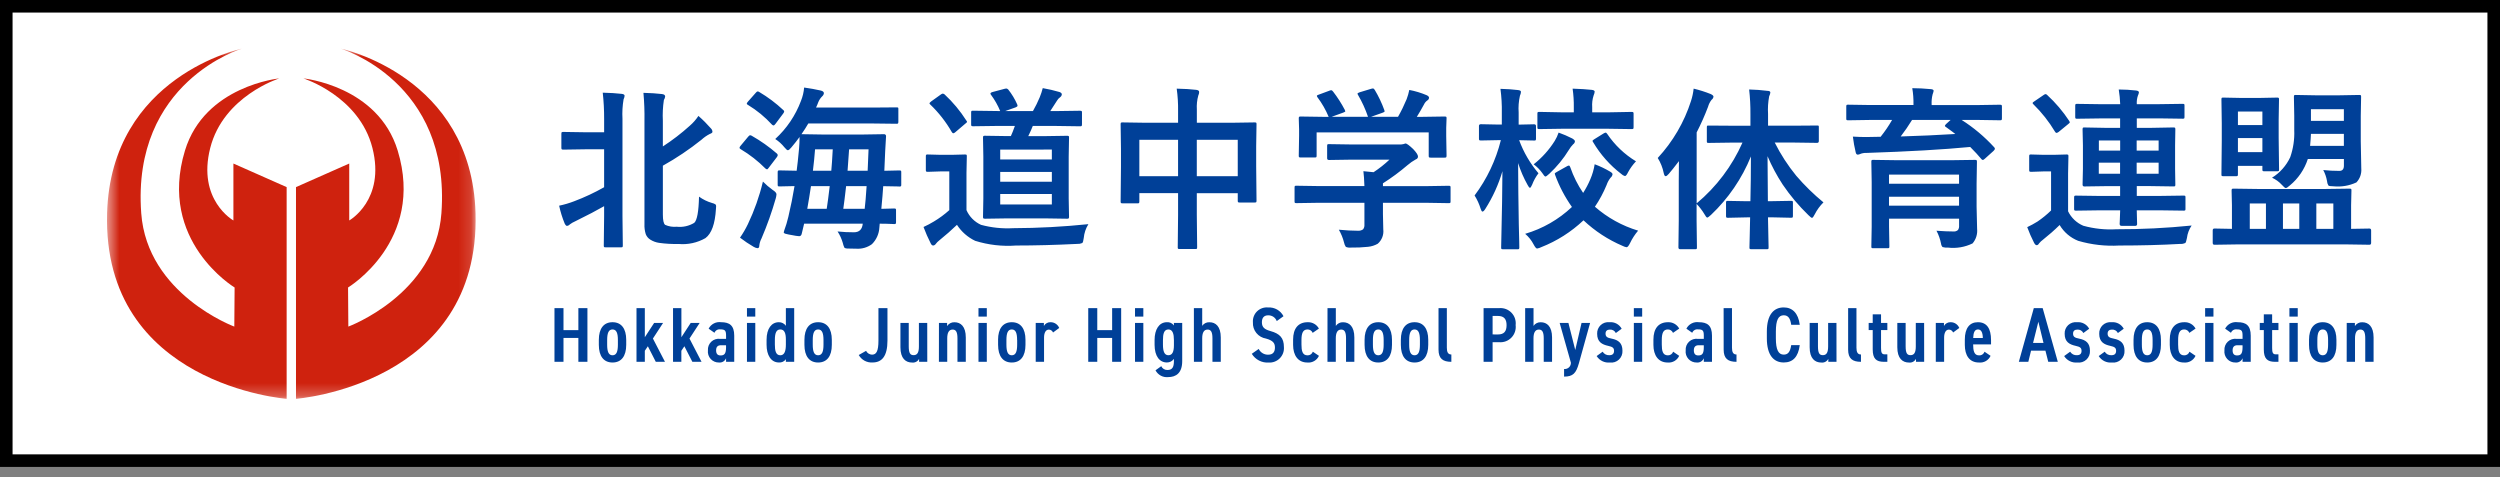 <svg width="199" height="38" viewBox="0 0 199 38" fill="none" xmlns="http://www.w3.org/2000/svg">
<rect x="0" y="0" width="199" height="38" fill="#808080" stroke="none"/>
<rect x="0.5" y="0.5" width="198" height="36.167" fill="white" stroke="black"/>
<mask id="mask0_361_648" style="mask-type:luminance" maskUnits="userSpaceOnUse" x="8" y="3" width="30" height="29">
<path d="M8.518 3.871H37.86V31.747H8.518V3.871Z" fill="white"/>
</mask>
<g mask="url(#mask0_361_648)">
<path d="M27.121 3.871C27.121 3.871 37.542 6.026 37.853 16.97C38.239 30.646 23.561 31.747 23.561 31.747V14.894L27.799 13.017V17.549C27.799 17.549 30.698 15.924 29.646 11.78C28.594 7.637 24.151 6.241 24.151 6.241C24.151 6.241 30.087 6.827 31.656 11.986C33.849 19.189 27.705 22.884 27.705 22.884L27.728 25.997C27.728 25.997 34.667 23.429 35.137 16.97C35.909 6.481 27.121 3.871 27.121 3.871Z" fill="#CF220E"/>
<path d="M19.257 3.871C19.257 3.871 8.835 6.026 8.525 16.97C8.138 30.646 22.817 31.747 22.817 31.747V14.894L18.579 13.017V17.549C18.579 17.549 15.68 15.924 16.734 11.78C17.787 7.636 22.228 6.241 22.228 6.241C22.228 6.241 16.293 6.827 14.723 11.986C12.53 19.189 18.675 22.884 18.675 22.884L18.651 25.997C18.651 25.997 11.712 23.429 11.242 16.97C10.468 6.481 19.257 3.871 19.257 3.871Z" fill="#CF220E"/>
</g>
<path d="M55.642 15.652C55.953 15.877 56.301 16.048 56.67 16.155C56.767 16.177 56.861 16.214 56.948 16.264C56.969 16.286 56.985 16.311 56.994 16.34C57.004 16.368 57.007 16.398 57.003 16.428C57.003 16.468 56.998 16.537 56.989 16.632C56.92 17.816 56.642 18.591 56.152 18.955C55.502 19.326 54.753 19.489 54.008 19.42C53.49 19.433 52.972 19.403 52.459 19.331C52.211 19.295 51.974 19.207 51.762 19.073C51.597 18.971 51.471 18.818 51.401 18.637C51.321 18.378 51.287 18.106 51.299 17.835V9.635C51.312 8.886 51.285 8.136 51.218 7.39C51.776 7.403 52.264 7.435 52.681 7.485C52.858 7.503 52.947 7.569 52.947 7.682C52.933 7.782 52.898 7.877 52.844 7.961C52.762 8.506 52.735 9.058 52.763 9.608V11.657C53.52 11.165 54.237 10.615 54.907 10.01C55.171 9.782 55.403 9.518 55.595 9.227C55.953 9.54 56.289 9.876 56.602 10.234C56.67 10.305 56.709 10.4 56.711 10.499C56.711 10.558 56.64 10.613 56.5 10.663C56.257 10.786 56.033 10.942 55.833 11.127C54.869 11.898 53.842 12.588 52.764 13.189V17.076C52.764 17.534 52.825 17.808 52.947 17.899C53.236 18.028 53.552 18.079 53.867 18.048C54.353 18.101 54.842 17.992 55.26 17.739C55.487 17.54 55.615 16.845 55.642 15.652ZM47.976 7.377C48.562 7.39 49.068 7.422 49.494 7.472C49.644 7.49 49.718 7.542 49.718 7.627C49.708 7.724 49.681 7.818 49.637 7.905C49.55 8.417 49.52 8.936 49.549 9.454V17.203L49.576 19.53C49.576 19.607 49.567 19.653 49.549 19.667C49.511 19.684 49.468 19.691 49.427 19.687H48.21C48.137 19.687 48.094 19.678 48.081 19.66C48.063 19.619 48.056 19.574 48.061 19.53L48.088 17.203V16.411C47.539 16.729 46.768 17.133 45.774 17.622C45.627 17.685 45.487 17.765 45.359 17.861C45.302 17.928 45.222 17.971 45.135 17.983C45.076 17.983 45.015 17.922 44.951 17.8C44.76 17.338 44.612 16.861 44.508 16.373C44.916 16.287 45.317 16.169 45.706 16.019C46.528 15.709 47.324 15.336 48.088 14.903V11.883H46.625L44.856 11.91C44.774 11.91 44.727 11.901 44.713 11.883C44.689 11.844 44.68 11.799 44.685 11.754V10.651C44.685 10.578 44.697 10.535 44.719 10.522C44.763 10.504 44.809 10.497 44.856 10.502L46.625 10.529H48.089V9.494C48.093 8.787 48.056 8.079 47.979 7.376L47.976 7.377ZM61.709 11.065C62.623 10.229 63.325 9.189 63.758 8.029C63.894 7.69 63.979 7.332 64.009 6.968C64.468 7.031 64.908 7.111 65.33 7.206C65.497 7.247 65.581 7.317 65.581 7.417C65.572 7.509 65.528 7.594 65.459 7.655C65.321 7.788 65.212 7.948 65.139 8.125C65.086 8.273 65.025 8.419 64.956 8.561H69.529L71.352 8.547C71.399 8.54 71.446 8.547 71.489 8.567C71.507 8.602 71.514 8.643 71.509 8.682V9.689C71.509 9.766 71.497 9.813 71.475 9.832C71.437 9.851 71.394 9.858 71.352 9.852L69.528 9.83H64.34C64.19 10.093 64.01 10.377 63.798 10.681L65.554 10.709H68.61L70.359 10.681C70.382 10.678 70.406 10.68 70.428 10.688C70.45 10.695 70.47 10.707 70.487 10.724C70.503 10.74 70.516 10.761 70.523 10.783C70.531 10.805 70.532 10.829 70.529 10.852C70.497 11.319 70.474 11.714 70.461 12.036L70.393 13.594L71.577 13.567C71.626 13.561 71.676 13.57 71.72 13.594C71.738 13.633 71.745 13.675 71.74 13.717V14.697C71.746 14.741 71.737 14.785 71.716 14.823C71.673 14.845 71.625 14.854 71.577 14.847L71.413 14.84C71.087 14.831 70.717 14.824 70.304 14.82C70.276 15.265 70.227 15.866 70.154 16.623L71.155 16.596C71.206 16.59 71.258 16.599 71.304 16.623C71.322 16.662 71.329 16.704 71.324 16.746V17.685C71.324 17.753 71.315 17.795 71.297 17.811C71.253 17.833 71.203 17.841 71.154 17.835L70.999 17.828C70.695 17.813 70.37 17.805 70.025 17.805L69.998 18.115C69.971 18.613 69.76 19.084 69.406 19.435C69.046 19.699 68.605 19.826 68.16 19.796C67.779 19.796 67.532 19.791 67.419 19.782C67.305 19.773 67.235 19.746 67.208 19.701C67.153 19.583 67.112 19.46 67.085 19.333C66.993 19.011 66.853 18.705 66.67 18.425C67.104 18.47 67.539 18.492 67.975 18.49C68.397 18.49 68.631 18.26 68.676 17.802H64.009C63.941 18.106 63.879 18.364 63.825 18.576C63.798 18.726 63.727 18.801 63.614 18.801C63.432 18.787 63.251 18.76 63.072 18.72C62.882 18.692 62.694 18.653 62.508 18.604C62.426 18.577 62.386 18.541 62.386 18.495C62.39 18.448 62.402 18.402 62.42 18.359C62.555 17.999 62.666 17.631 62.753 17.256C62.949 16.43 63.112 15.616 63.244 14.813C62.912 14.818 62.61 14.825 62.338 14.833L62.06 14.84C62.013 14.847 61.965 14.837 61.923 14.813C61.906 14.775 61.899 14.733 61.903 14.691V13.712C61.903 13.639 61.915 13.596 61.937 13.583C61.975 13.564 62.018 13.557 62.06 13.563L63.414 13.59C63.468 13.2 63.532 12.614 63.604 11.834C63.632 11.539 63.645 11.229 63.645 10.904C63.464 11.158 63.246 11.435 62.992 11.735C62.87 11.884 62.777 11.959 62.713 11.959C62.659 11.959 62.566 11.88 62.434 11.72C62.229 11.465 61.984 11.243 61.709 11.065ZM68.987 14.815H67.351C67.26 15.618 67.185 16.219 67.126 16.618H68.829C68.88 16.214 68.93 15.613 68.982 14.815H68.987ZM64.259 16.618H65.807C65.871 16.219 65.95 15.618 66.046 14.815H64.553C64.467 15.4 64.369 16.001 64.259 16.618ZM69.137 11.888H67.588L67.466 13.591H69.065C69.102 12.81 69.126 12.242 69.137 11.888ZM64.878 11.888C64.837 12.437 64.781 13.004 64.708 13.591H66.171C66.207 13.219 66.246 12.651 66.287 11.888H64.878ZM58.905 18.918C59.142 18.576 59.351 18.217 59.532 17.842C60.049 16.758 60.451 15.622 60.729 14.453C60.966 14.695 61.223 14.917 61.498 15.114C61.705 15.245 61.808 15.363 61.808 15.467C61.8 15.572 61.782 15.676 61.754 15.777C61.444 16.865 61.065 17.933 60.619 18.973C60.526 19.146 60.466 19.336 60.442 19.531C60.442 19.681 60.394 19.756 60.299 19.756C60.189 19.743 60.083 19.705 59.989 19.646C59.612 19.427 59.25 19.184 58.905 18.918ZM59.834 10.805C60.551 11.212 61.225 11.688 61.847 12.228C61.882 12.26 61.904 12.303 61.909 12.35C61.898 12.406 61.875 12.459 61.84 12.505L61.205 13.337C61.137 13.433 61.087 13.481 61.055 13.481C61.007 13.469 60.963 13.445 60.926 13.412C60.338 12.819 59.677 12.302 58.959 11.875C58.896 11.838 58.864 11.802 58.864 11.765C58.877 11.708 58.905 11.654 58.945 11.611L59.558 10.876C59.617 10.803 59.668 10.767 59.713 10.767C59.757 10.77 59.8 10.783 59.837 10.806L59.834 10.805ZM60.433 7.321C61.121 7.728 61.763 8.209 62.345 8.756C62.366 8.769 62.384 8.786 62.397 8.806C62.41 8.825 62.419 8.848 62.423 8.872C62.41 8.938 62.379 8.999 62.334 9.049L61.722 9.866C61.659 9.948 61.611 9.988 61.579 9.988C61.533 9.98 61.491 9.959 61.456 9.927C60.894 9.313 60.248 8.781 59.535 8.349C59.472 8.317 59.44 8.285 59.44 8.254C59.457 8.196 59.487 8.143 59.528 8.099L60.155 7.391C60.218 7.314 60.27 7.276 60.31 7.276C60.355 7.281 60.398 7.296 60.436 7.322L60.433 7.321ZM79.46 10.023L77.452 10.05C77.38 10.05 77.336 10.039 77.323 10.016C77.305 9.976 77.298 9.931 77.303 9.887V8.982C77.296 8.93 77.305 8.878 77.33 8.832C77.368 8.815 77.41 8.808 77.452 8.812L79.46 8.839H79.615C79.427 8.385 79.185 7.956 78.893 7.56C78.864 7.53 78.845 7.492 78.839 7.451C78.839 7.399 78.898 7.356 79.016 7.322L79.963 7.07C80.007 7.055 80.052 7.046 80.099 7.043C80.158 7.052 80.213 7.081 80.254 7.124C80.542 7.486 80.782 7.884 80.969 8.308C80.984 8.34 80.994 8.375 80.996 8.41C80.996 8.462 80.944 8.507 80.841 8.547L80.018 8.839H82.223C82.427 8.484 82.608 8.115 82.765 7.737C82.86 7.502 82.94 7.261 83.003 7.015C83.454 7.093 83.899 7.196 84.338 7.325C84.46 7.37 84.521 7.434 84.521 7.515C84.516 7.56 84.501 7.604 84.478 7.642C84.454 7.681 84.422 7.714 84.385 7.74C84.281 7.813 84.195 7.908 84.133 8.019C83.902 8.391 83.725 8.665 83.602 8.842H84.044L85.957 8.815C86.038 8.815 86.088 8.826 86.106 8.849C86.124 8.892 86.131 8.938 86.126 8.985V9.89C86.126 9.967 86.115 10.015 86.092 10.033C86.049 10.052 86.002 10.058 85.956 10.053L84.043 10.026H82.21C82.124 10.253 82.003 10.523 81.849 10.836H83.169L84.925 10.809C84.977 10.802 85.029 10.812 85.075 10.836C85.093 10.877 85.1 10.921 85.095 10.966L85.068 12.476V15.79L85.095 17.24C85.101 17.289 85.092 17.34 85.068 17.383C85.024 17.407 84.974 17.417 84.924 17.41L83.168 17.383H80.187L78.418 17.41C78.336 17.41 78.287 17.399 78.269 17.376C78.25 17.333 78.243 17.286 78.248 17.24L78.274 15.787V12.473L78.247 10.963C78.247 10.886 78.258 10.84 78.281 10.826C78.324 10.808 78.371 10.801 78.417 10.806L80.186 10.833H80.465C80.561 10.627 80.667 10.357 80.785 10.023H79.46ZM83.727 16.277V15.44H79.617V16.277H83.727ZM79.617 11.909V12.695H83.727V11.905L79.617 11.909ZM79.617 14.464H83.727V13.685H79.617V14.464ZM86.636 17.843C86.429 18.176 86.302 18.554 86.266 18.945C86.238 19.176 86.198 19.31 86.143 19.347C86.019 19.4 85.883 19.423 85.748 19.415C83.988 19.501 82.364 19.544 80.876 19.544C79.778 19.625 78.674 19.498 77.624 19.17C77.032 18.887 76.531 18.447 76.174 17.897C75.756 18.301 75.287 18.714 74.765 19.136C74.661 19.216 74.567 19.31 74.487 19.415C74.465 19.451 74.435 19.481 74.399 19.503C74.364 19.526 74.324 19.54 74.282 19.544C74.205 19.544 74.139 19.488 74.085 19.374C73.869 18.95 73.678 18.514 73.512 18.068C73.795 17.939 74.07 17.794 74.335 17.633C74.773 17.371 75.185 17.068 75.564 16.727V13.644H74.883L73.86 13.678C73.779 13.678 73.731 13.667 73.717 13.644C73.699 13.601 73.692 13.554 73.697 13.508V12.446C73.697 12.373 73.706 12.33 73.724 12.317C73.767 12.299 73.814 12.292 73.86 12.297L74.881 12.324H75.759L76.803 12.297C76.88 12.297 76.925 12.306 76.939 12.324C76.957 12.362 76.964 12.404 76.959 12.446L76.932 13.773V16.727C77.16 17.246 77.572 17.663 78.089 17.897C78.924 18.123 79.79 18.212 80.654 18.163C82.652 18.156 84.649 18.049 86.636 17.843ZM75.186 7.512C75.851 8.13 76.435 8.831 76.922 9.597C76.951 9.624 76.97 9.66 76.976 9.7C76.976 9.732 76.931 9.779 76.84 9.843L76.05 10.517C76.004 10.564 75.945 10.597 75.88 10.612C75.844 10.612 75.803 10.575 75.757 10.502C75.296 9.699 74.723 8.966 74.054 8.325C74.008 8.284 73.986 8.25 73.986 8.223C73.986 8.196 74.031 8.146 74.122 8.073L74.878 7.531C74.926 7.493 74.981 7.465 75.041 7.45C75.094 7.457 75.144 7.479 75.186 7.512ZM93.666 7.056C94.285 7.069 94.802 7.101 95.214 7.151C95.373 7.169 95.453 7.226 95.453 7.322C95.451 7.418 95.428 7.514 95.385 7.6C95.284 7.966 95.245 8.345 95.269 8.723V9.772H97.971L99.863 9.744C99.94 9.744 99.985 9.754 99.999 9.772C100.017 9.812 100.024 9.857 100.019 9.901L99.992 11.629V13.242L100.019 15.965C100.024 16.009 100.016 16.054 99.995 16.094C99.979 16.112 99.937 16.121 99.869 16.121H98.682C98.605 16.121 98.559 16.11 98.546 16.087C98.527 16.049 98.52 16.006 98.525 15.965V15.379H95.266V17.094L95.293 19.674C95.293 19.746 95.284 19.79 95.266 19.803C95.227 19.821 95.185 19.828 95.143 19.823H93.897C93.825 19.823 93.781 19.814 93.768 19.796C93.75 19.758 93.743 19.715 93.748 19.674L93.775 17.118V15.376H90.692V16.016C90.698 16.067 90.689 16.119 90.665 16.165C90.624 16.183 90.579 16.19 90.535 16.185H89.351C89.278 16.185 89.235 16.174 89.222 16.151C89.204 16.108 89.197 16.061 89.202 16.015L89.229 13.286V11.854L89.202 9.901C89.202 9.824 89.211 9.779 89.229 9.765C89.27 9.747 89.314 9.74 89.358 9.744L91.25 9.772H93.775V8.842C93.785 8.245 93.748 7.648 93.666 7.056ZM98.525 11.126H95.265V14.025H98.525V11.126ZM90.692 11.126V14.025H93.774V11.126H90.692ZM104.939 16.142L103.197 16.169C103.124 16.169 103.081 16.16 103.068 16.142C103.05 16.104 103.043 16.061 103.047 16.02V14.94C103.047 14.863 103.056 14.818 103.075 14.804C103.113 14.786 103.155 14.779 103.197 14.784L104.939 14.811H108.607C108.589 14.289 108.562 13.894 108.526 13.627L109.336 13.708C109.787 13.413 110.21 13.078 110.602 12.708H107.593L105.789 12.735C105.69 12.735 105.64 12.69 105.64 12.599V11.622C105.64 11.549 105.649 11.506 105.667 11.493C105.705 11.475 105.747 11.468 105.789 11.473L107.593 11.5H111.37C111.482 11.507 111.594 11.498 111.704 11.473C111.76 11.448 111.819 11.43 111.879 11.419C111.97 11.419 112.172 11.566 112.485 11.861C112.743 12.133 112.872 12.332 112.872 12.459C112.873 12.511 112.857 12.561 112.826 12.601C112.795 12.642 112.751 12.671 112.702 12.684C112.463 12.814 112.24 12.97 112.035 13.148C111.419 13.675 110.767 14.157 110.082 14.591V14.816H113.567L115.309 14.788C115.356 14.782 115.404 14.792 115.445 14.816C115.463 14.856 115.47 14.901 115.465 14.945V16.02C115.471 16.064 115.463 16.108 115.441 16.147C115.401 16.168 115.354 16.177 115.309 16.171L113.567 16.143H110.082V17.046L110.109 18.257C110.135 18.47 110.108 18.685 110.031 18.884C109.954 19.083 109.83 19.261 109.669 19.401C109.432 19.535 109.17 19.619 108.9 19.646C108.445 19.694 107.988 19.715 107.532 19.707C107.395 19.723 107.257 19.704 107.13 19.653C107.058 19.548 107.009 19.43 106.986 19.306C106.896 18.948 106.756 18.605 106.572 18.285C107.126 18.339 107.622 18.366 108.063 18.366C108.216 18.383 108.371 18.345 108.499 18.257C108.582 18.152 108.621 18.017 108.608 17.883V16.141L104.939 16.142ZM104.973 7.533L105.81 7.223C105.857 7.2 105.908 7.186 105.96 7.182C106.011 7.182 106.063 7.219 106.115 7.291C106.467 7.746 106.778 8.231 107.044 8.741C107.063 8.777 107.077 8.816 107.085 8.856C107.085 8.888 107.028 8.925 106.914 8.966L105.995 9.299H108.894C108.689 8.693 108.422 8.109 108.098 7.557C108.077 7.527 108.063 7.492 108.057 7.455C108.057 7.423 108.114 7.386 108.228 7.346L109.147 7.067C109.188 7.052 109.232 7.043 109.276 7.04C109.33 7.04 109.38 7.076 109.426 7.149C109.734 7.663 109.992 8.205 110.194 8.769C110.205 8.8 110.212 8.832 110.215 8.864C110.215 8.9 110.155 8.939 110.037 8.979L109.132 9.299H111.282C111.54 8.845 111.769 8.376 111.969 7.894C112.059 7.655 112.13 7.409 112.18 7.159C112.651 7.249 113.112 7.388 113.554 7.574C113.686 7.633 113.752 7.703 113.752 7.785C113.748 7.828 113.734 7.87 113.71 7.907C113.686 7.944 113.654 7.974 113.615 7.995C113.501 8.077 113.409 8.187 113.35 8.315C113.155 8.676 112.964 9.005 112.778 9.302H113.139L114.977 9.274C115.028 9.268 115.08 9.277 115.126 9.302C115.144 9.34 115.151 9.382 115.146 9.424L115.119 10.18V10.819L115.146 12.378C115.146 12.46 115.135 12.509 115.112 12.527C115.069 12.546 115.023 12.553 114.977 12.548H113.881C113.804 12.548 113.759 12.537 113.745 12.514C113.726 12.471 113.72 12.424 113.725 12.378V10.54H104.803V12.378C104.803 12.455 104.794 12.5 104.776 12.514C104.738 12.532 104.695 12.539 104.653 12.534H103.551C103.499 12.541 103.447 12.532 103.401 12.507C103.383 12.467 103.376 12.422 103.381 12.378L103.408 10.806V10.289L103.381 9.425C103.381 9.352 103.393 9.309 103.415 9.295C103.458 9.277 103.505 9.27 103.552 9.275L105.389 9.302H105.762C105.532 8.748 105.232 8.224 104.871 7.744C104.846 7.712 104.83 7.674 104.823 7.634C104.823 7.598 104.873 7.564 104.972 7.532L104.973 7.533ZM118.229 16.631C118.143 16.772 118.068 16.842 118.004 16.842C117.953 16.842 117.903 16.762 117.855 16.603C117.742 16.236 117.581 15.885 117.377 15.56C118.362 14.247 119.073 12.749 119.468 11.156H119.229L117.882 11.183C117.809 11.183 117.764 11.172 117.746 11.149C117.728 11.108 117.721 11.064 117.725 11.02V10.023C117.725 9.932 117.777 9.887 117.88 9.887L119.228 9.914H119.545V8.985C119.557 8.346 119.52 7.706 119.436 7.072C119.971 7.086 120.436 7.117 120.83 7.168C120.989 7.186 121.068 7.233 121.068 7.311C121.061 7.418 121.034 7.524 120.987 7.621C120.887 8.06 120.853 8.511 120.885 8.961V9.92L122.11 9.893C122.213 9.893 122.265 9.939 122.265 10.029V11.023C122.271 11.072 122.262 11.123 122.237 11.166C122.197 11.184 122.152 11.191 122.108 11.186L120.924 11.159C121.278 12.12 121.799 13.011 122.462 13.792C122.252 14.068 122.083 14.373 121.959 14.697C121.886 14.865 121.829 14.949 121.788 14.949C121.737 14.949 121.673 14.874 121.598 14.724C121.287 14.171 121.033 13.587 120.842 12.982C120.847 14.542 120.865 16.16 120.896 17.835L120.93 19.237C120.935 19.495 120.937 19.64 120.937 19.673C120.944 19.724 120.935 19.776 120.91 19.822C120.867 19.84 120.82 19.847 120.774 19.842H119.648C119.571 19.842 119.526 19.833 119.512 19.815C119.494 19.77 119.487 19.721 119.492 19.672L119.512 18.713C119.557 16.898 119.584 15.203 119.593 13.629C119.282 14.689 118.823 15.7 118.229 16.631ZM130.394 18.36C130.139 18.66 129.924 18.991 129.754 19.347C129.646 19.569 129.553 19.68 129.476 19.68C129.364 19.661 129.256 19.624 129.156 19.571C128.007 19.082 126.954 18.393 126.046 17.537C125.072 18.458 123.931 19.184 122.683 19.674C122.579 19.728 122.466 19.765 122.35 19.783C122.282 19.783 122.189 19.672 122.071 19.449C121.905 19.129 121.678 18.845 121.403 18.612C122.796 18.203 124.071 17.471 125.126 16.475C124.567 15.687 124.116 14.828 123.786 13.92C123.771 13.89 123.762 13.858 123.759 13.824C123.759 13.788 123.82 13.738 123.942 13.675L124.745 13.226C124.787 13.201 124.834 13.185 124.882 13.178C124.927 13.178 124.966 13.226 124.997 13.321C125.246 14.041 125.589 14.726 126.018 15.356C126.239 15.012 126.43 14.649 126.589 14.272C126.755 13.889 126.871 13.486 126.936 13.074C127.361 13.231 127.771 13.427 128.161 13.659C128.293 13.736 128.358 13.805 128.358 13.864C128.352 13.918 128.336 13.971 128.309 14.019C128.282 14.067 128.247 14.109 128.204 14.143C128.064 14.318 127.956 14.516 127.884 14.728C127.634 15.335 127.323 15.914 126.955 16.456C127.952 17.329 129.125 17.978 130.394 18.36ZM124.385 10.248L122.533 10.275C122.486 10.281 122.438 10.272 122.397 10.248C122.379 10.21 122.372 10.167 122.377 10.125V9.064C122.37 9.017 122.38 8.969 122.404 8.928C122.444 8.91 122.489 8.903 122.533 8.907L124.385 8.942H125.275V8.533C125.282 8.04 125.25 7.546 125.18 7.057C125.793 7.075 126.298 7.107 126.697 7.152C126.856 7.17 126.936 7.218 126.936 7.295C126.926 7.397 126.899 7.496 126.855 7.588C126.755 7.893 126.716 8.214 126.739 8.534V8.942H128.025L129.863 8.908C129.944 8.908 129.992 8.917 130.006 8.935C130.03 8.974 130.039 9.02 130.033 9.065V10.126C130.033 10.199 130.022 10.242 129.999 10.255C129.956 10.274 129.909 10.281 129.863 10.276L128.025 10.249L124.385 10.248ZM127.937 10.663C128.533 11.546 129.313 12.289 130.224 12.841C129.978 13.101 129.768 13.391 129.597 13.705C129.498 13.912 129.414 14.015 129.346 14.015C129.235 13.985 129.134 13.926 129.053 13.845C128.152 13.154 127.391 12.297 126.814 11.319C126.789 11.29 126.772 11.255 126.766 11.217C126.766 11.181 126.817 11.133 126.92 11.074L127.642 10.625C127.692 10.592 127.747 10.569 127.806 10.557C127.844 10.555 127.888 10.591 127.937 10.663ZM124.066 10.554C124.438 10.686 124.802 10.843 125.154 11.023C125.295 11.109 125.365 11.184 125.365 11.247C125.361 11.296 125.346 11.342 125.321 11.383C125.296 11.425 125.262 11.46 125.222 11.486C125.093 11.617 124.981 11.764 124.888 11.922C124.458 12.625 123.933 13.266 123.329 13.828C123.166 13.977 123.063 14.052 123.019 14.052C122.965 14.052 122.877 13.954 122.754 13.759C122.566 13.499 122.339 13.269 122.08 13.079C122.741 12.56 123.307 11.931 123.754 11.22C123.883 11.011 123.987 10.788 124.065 10.554L124.066 10.554ZM137.926 11.35L136.013 11.377C135.941 11.377 135.897 11.368 135.884 11.35C135.866 11.311 135.859 11.269 135.864 11.227V10.152C135.864 10.07 135.873 10.023 135.891 10.008C135.93 9.996 135.972 9.991 136.013 9.995L137.926 10.008H139.334V9.103C139.34 8.442 139.306 7.78 139.232 7.123C139.722 7.134 140.21 7.17 140.696 7.232C140.845 7.232 140.92 7.28 140.92 7.375C140.903 7.477 140.871 7.575 140.825 7.668C140.738 8.132 140.708 8.605 140.737 9.076V10.005H142.717L144.643 9.991C144.685 9.986 144.728 9.993 144.765 10.012C144.778 10.056 144.783 10.102 144.779 10.148V11.223C144.779 11.323 144.734 11.373 144.643 11.373L142.717 11.346H141.268C141.74 12.289 142.316 13.177 142.983 13.993C143.642 14.76 144.366 15.468 145.147 16.109C144.869 16.383 144.637 16.701 144.46 17.049C144.364 17.244 144.289 17.341 144.235 17.341C144.19 17.341 144.092 17.267 143.942 17.117C143.179 16.38 142.495 15.565 141.9 14.687C141.433 13.973 141.03 13.22 140.696 12.434C140.696 13.373 140.705 14.567 140.723 16.014H141.043L142.567 15.987C142.64 15.987 142.683 15.996 142.696 16.014C142.714 16.052 142.721 16.095 142.717 16.137V17.163C142.722 17.212 142.714 17.261 142.693 17.306C142.677 17.324 142.635 17.333 142.566 17.333L141.042 17.299H140.732C140.741 17.852 140.753 18.426 140.766 19.021L140.78 19.688C140.78 19.76 140.771 19.803 140.753 19.817C140.712 19.835 140.668 19.842 140.624 19.837H139.426C139.374 19.844 139.322 19.834 139.276 19.81C139.259 19.772 139.252 19.729 139.256 19.688C139.256 19.647 139.263 19.368 139.276 18.851C139.29 18.279 139.301 17.763 139.31 17.302H139.066L137.541 17.336C137.468 17.336 137.425 17.325 137.412 17.302C137.394 17.259 137.387 17.212 137.392 17.166V16.141C137.386 16.098 137.394 16.053 137.416 16.015C137.454 15.994 137.498 15.985 137.542 15.991L139.066 16.018H139.332C139.359 14.929 139.373 13.741 139.373 12.452C138.658 14.214 137.573 15.801 136.193 17.108C136.038 17.249 135.941 17.319 135.9 17.319C135.846 17.319 135.771 17.23 135.676 17.053C135.498 16.756 135.288 16.48 135.049 16.23V17.564L135.076 19.688C135.076 19.76 135.067 19.803 135.049 19.817C135.009 19.835 134.964 19.842 134.92 19.837H133.738C133.648 19.837 133.602 19.787 133.602 19.688L133.629 17.564V14.398C133.629 13.722 133.634 13.198 133.643 12.826C133.294 13.285 133.024 13.623 132.833 13.841C132.73 13.963 132.646 14.024 132.582 14.024C132.517 14.024 132.467 13.94 132.432 13.773C132.347 13.348 132.185 12.942 131.956 12.575C133.16 11.276 134.063 9.728 134.603 8.042C134.708 7.721 134.778 7.391 134.814 7.055C135.275 7.165 135.728 7.308 136.168 7.484C136.318 7.552 136.393 7.623 136.393 7.695C136.386 7.745 136.369 7.794 136.342 7.837C136.315 7.88 136.28 7.918 136.238 7.947C136.11 8.113 136.015 8.302 135.959 8.505C135.696 9.2 135.394 9.879 135.054 10.54V16.188C136.625 14.877 137.873 13.221 138.702 11.35H137.926ZM154.144 18.366C154.669 18.405 155.112 18.425 155.474 18.425C155.542 18.433 155.611 18.428 155.676 18.408C155.742 18.388 155.803 18.354 155.854 18.309C155.923 18.207 155.954 18.085 155.943 17.962V17.404H150.368V18.03L150.395 19.609C150.395 19.682 150.386 19.725 150.368 19.739C150.327 19.756 150.282 19.764 150.238 19.759H149.109C149.036 19.759 148.993 19.75 148.979 19.732C148.962 19.693 148.955 19.651 148.959 19.609L148.986 18.044V14.501L148.959 12.895C148.952 12.844 148.962 12.791 148.986 12.746C149.027 12.728 149.071 12.721 149.116 12.726L151.035 12.753H155.302L157.208 12.726C157.285 12.726 157.33 12.737 157.344 12.76C157.362 12.803 157.369 12.85 157.364 12.896L157.337 14.611V16.456L157.378 18.218C157.399 18.425 157.377 18.634 157.315 18.833C157.253 19.032 157.152 19.216 157.017 19.375C156.408 19.673 155.725 19.789 155.051 19.708C154.909 19.72 154.766 19.706 154.629 19.667C154.559 19.59 154.516 19.492 154.506 19.389C154.436 19.032 154.314 18.688 154.144 18.366ZM155.94 13.896H150.365V14.623H155.94V13.896ZM150.365 16.373H155.94V15.659H150.365V16.373ZM148.862 9.548L147.119 9.575C147.042 9.575 146.997 9.566 146.983 9.548C146.965 9.51 146.958 9.467 146.963 9.425V8.496C146.956 8.447 146.966 8.397 146.99 8.353C147.031 8.335 147.075 8.328 147.119 8.333L148.862 8.36H152.312V8.319C152.321 7.884 152.29 7.448 152.217 7.019C152.67 7.019 153.167 7.045 153.707 7.096C153.848 7.11 153.918 7.155 153.918 7.233C153.914 7.28 153.903 7.326 153.884 7.369C153.864 7.415 153.847 7.463 153.836 7.512C153.769 7.777 153.743 8.05 153.758 8.322V8.363H157.44L159.182 8.336C159.264 8.336 159.312 8.345 159.326 8.363C159.349 8.399 159.358 8.443 159.353 8.485V9.425C159.353 9.497 159.341 9.541 159.319 9.554C159.276 9.572 159.229 9.579 159.182 9.574L157.44 9.547H156.147C157.098 10.152 157.965 10.88 158.726 11.711C158.765 11.744 158.79 11.79 158.795 11.841C158.795 11.886 158.756 11.945 158.679 12.018L157.999 12.63C157.926 12.698 157.871 12.733 157.835 12.733C157.812 12.73 157.79 12.722 157.77 12.711C157.75 12.699 157.733 12.683 157.72 12.664C157.493 12.388 157.196 12.066 156.829 11.698C154.678 11.905 151.916 12.063 148.543 12.174C148.383 12.168 148.223 12.196 148.074 12.256C148.013 12.288 147.946 12.306 147.877 12.31C147.795 12.31 147.741 12.249 147.713 12.126C147.614 11.714 147.539 11.296 147.489 10.874C147.888 10.897 148.239 10.908 148.543 10.908C148.67 10.908 148.797 10.906 148.924 10.901C149.269 10.901 149.527 10.897 149.699 10.887C150.037 10.465 150.342 10.017 150.611 9.547L148.862 9.548ZM154.901 10.119C154.842 10.079 154.813 10.044 154.813 10.017C154.813 9.99 154.842 9.944 154.901 9.881L155.269 9.547H152.2C151.921 10.001 151.619 10.44 151.295 10.863C152.801 10.818 154.25 10.752 155.643 10.666C155.587 10.614 155.342 10.431 154.907 10.118L154.901 10.119ZM167.181 16.741L165.269 16.768C165.217 16.775 165.165 16.766 165.119 16.741C165.102 16.703 165.095 16.661 165.099 16.619V15.721C165.099 15.648 165.11 15.605 165.133 15.591C165.176 15.573 165.223 15.566 165.269 15.571L167.182 15.598H168.761V14.815H167.754L165.91 14.842C165.819 14.842 165.773 14.792 165.773 14.692L165.801 13.44V11.568L165.773 10.316C165.767 10.264 165.776 10.212 165.801 10.166C165.834 10.148 165.872 10.141 165.91 10.146L167.754 10.18H168.761V9.425H167.243L165.345 9.452C165.297 9.458 165.249 9.449 165.208 9.425C165.191 9.386 165.184 9.344 165.188 9.302V8.417C165.188 8.345 165.199 8.301 165.222 8.288C165.26 8.269 165.303 8.262 165.345 8.268L167.243 8.295H168.768C168.753 7.903 168.715 7.512 168.652 7.124C169.116 7.125 169.58 7.152 170.041 7.205C170.186 7.224 170.258 7.275 170.258 7.36C170.244 7.448 170.217 7.533 170.177 7.612C170.103 7.831 170.073 8.062 170.089 8.293H171.824L173.737 8.266C173.809 8.266 173.852 8.275 173.866 8.293C173.884 8.331 173.891 8.373 173.886 8.415V9.3C173.886 9.373 173.877 9.416 173.859 9.429C173.821 9.447 173.778 9.454 173.737 9.449L171.824 9.422H170.089V10.178H171.177L173.008 10.144C173.081 10.144 173.124 10.155 173.137 10.178C173.155 10.221 173.162 10.268 173.157 10.314L173.137 11.566V13.438L173.157 14.69C173.163 14.734 173.155 14.778 173.133 14.816C173.095 14.838 173.051 14.846 173.007 14.84L171.177 14.813H170.088V15.596H171.889L173.815 15.569C173.888 15.569 173.931 15.578 173.944 15.596C173.962 15.634 173.969 15.677 173.964 15.718V16.617C173.97 16.66 173.962 16.704 173.94 16.743C173.902 16.764 173.858 16.773 173.814 16.767L171.889 16.741H170.086L170.113 17.829C170.116 17.849 170.114 17.87 170.107 17.89C170.101 17.909 170.09 17.927 170.075 17.941C170.061 17.956 170.043 17.966 170.024 17.973C170.004 17.98 169.984 17.981 169.963 17.979H168.888C168.779 17.979 168.724 17.929 168.724 17.829L168.738 17.495C168.748 17.264 168.757 17.012 168.765 16.74L167.181 16.741ZM171.827 13.828V12.949H170.078V13.828L171.827 13.828ZM167.064 13.828H168.758V12.949H167.064V13.828ZM171.827 11.181H170.078V11.99H171.827V11.181ZM167.07 11.99H168.765V11.18H167.07V11.99ZM174.454 17.952C174.251 18.248 174.123 18.589 174.08 18.945C174.035 19.181 173.99 19.315 173.944 19.347C173.825 19.4 173.694 19.424 173.563 19.415C172.025 19.501 170.401 19.544 168.69 19.544C167.588 19.607 166.483 19.48 165.423 19.17C164.806 18.925 164.287 18.483 163.947 17.911C163.526 18.325 163.083 18.715 162.62 19.081C162.504 19.164 162.4 19.263 162.31 19.374C162.256 19.469 162.192 19.517 162.119 19.517C162.047 19.517 161.976 19.451 161.909 19.32C161.703 18.918 161.522 18.505 161.367 18.081C161.65 17.948 161.925 17.798 162.19 17.632C162.574 17.371 162.934 17.078 163.265 16.754V13.644H162.68L161.687 13.678C161.605 13.678 161.557 13.667 161.543 13.644C161.525 13.601 161.518 13.554 161.523 13.508V12.446C161.523 12.373 161.532 12.33 161.55 12.317C161.593 12.299 161.64 12.292 161.687 12.297L162.68 12.324H163.47L164.49 12.297C164.538 12.29 164.586 12.3 164.627 12.324C164.644 12.362 164.651 12.404 164.647 12.446L164.62 13.8V16.82C164.872 17.337 165.302 17.745 165.831 17.97C166.687 18.207 167.577 18.301 168.463 18.249C170.464 18.253 172.464 18.154 174.454 17.952ZM162.953 7.559C163.624 8.176 164.216 8.873 164.716 9.635C164.736 9.664 164.75 9.696 164.757 9.731C164.757 9.767 164.711 9.818 164.621 9.885L163.872 10.498C163.824 10.541 163.765 10.569 163.701 10.579C163.656 10.579 163.615 10.547 163.579 10.484C163.103 9.688 162.526 8.956 161.864 8.307C161.819 8.266 161.796 8.232 161.796 8.204C161.796 8.168 161.841 8.123 161.932 8.068L162.66 7.571C162.709 7.529 162.767 7.501 162.83 7.49C162.878 7.498 162.922 7.523 162.953 7.559ZM177.996 19.456L176.268 19.483C176.177 19.483 176.132 19.433 176.132 19.334V18.339C176.132 18.24 176.177 18.19 176.268 18.19L177.662 18.217V16.334L177.635 15.172C177.635 15.095 177.646 15.05 177.669 15.036C177.712 15.018 177.758 15.011 177.805 15.016L179.741 15.043H185.09L187.025 15.016C187.098 15.016 187.141 15.025 187.155 15.043C187.173 15.084 187.18 15.128 187.175 15.172L187.148 16.334V18.217L188.606 18.192C188.697 18.192 188.742 18.242 188.742 18.342V19.333C188.742 19.433 188.697 19.482 188.606 19.482L186.878 19.456H177.996ZM185.734 16.196H184.38V18.217H185.734V16.196ZM181.723 18.217H183.023V16.196H181.723V18.217ZM179.082 18.217H180.369V16.196H179.082V18.217ZM184.929 13.535C185.355 13.581 185.785 13.604 186.214 13.603C186.455 13.603 186.575 13.465 186.575 13.188V12.657H183.703C183.437 13.48 182.941 14.21 182.273 14.76C182.119 14.9 182.01 14.97 181.947 14.97C181.895 14.97 181.788 14.882 181.627 14.705C181.41 14.467 181.146 14.277 180.853 14.146C181.484 13.755 181.988 13.187 182.302 12.513C182.543 11.823 182.652 11.094 182.622 10.363V9.233L182.595 7.716C182.595 7.639 182.604 7.593 182.622 7.579C182.66 7.562 182.702 7.555 182.744 7.559L184.276 7.586H186.257L187.794 7.559C187.867 7.559 187.91 7.568 187.924 7.586C187.942 7.627 187.948 7.672 187.944 7.716L187.917 9.233V11.247L187.958 13.404C187.976 13.607 187.95 13.811 187.884 14.003C187.817 14.196 187.71 14.372 187.571 14.52C186.999 14.786 186.367 14.893 185.74 14.829C185.513 14.829 185.38 14.807 185.338 14.761C185.274 14.651 185.236 14.528 185.229 14.4C185.175 14.098 185.075 13.806 184.931 13.535H184.929ZM183.883 11.611H186.572V10.658H183.951C183.942 10.915 183.919 11.233 183.883 11.611ZM186.572 8.691H183.951V9.62H186.572V8.691ZM177.969 14.025H176.976C176.903 14.025 176.86 14.016 176.846 13.998C176.828 13.957 176.821 13.913 176.826 13.868L176.853 11.201V9.83L176.826 7.924C176.82 7.877 176.829 7.829 176.853 7.788C176.894 7.77 176.938 7.763 176.983 7.768L178.344 7.795H179.892L181.24 7.768C181.291 7.761 181.343 7.77 181.389 7.795C181.407 7.835 181.414 7.88 181.409 7.924L181.382 9.51V10.981L181.413 13.469C181.413 13.55 181.404 13.598 181.386 13.612C181.34 13.63 181.292 13.637 181.243 13.632H180.242C180.195 13.639 180.147 13.629 180.106 13.605C180.088 13.562 180.081 13.515 180.086 13.469V13.203H178.139V13.87C178.139 13.943 178.128 13.988 178.105 14.006C178.062 14.024 178.015 14.03 177.969 14.025ZM178.139 12.112H180.086V10.991H178.139V12.112ZM180.086 8.88H178.139V9.955H180.086V8.88Z" fill="#004098"/>
<path d="M44.854 24.526H44.136V28.801H44.854V26.899H46.038V28.801H46.759V24.526H46.038V26.279H44.854V24.526ZM47.667 27.054V27.45C47.667 28.361 48.063 28.856 48.757 28.856C49.451 28.856 49.847 28.361 49.847 27.45V27.054C49.847 26.143 49.451 25.648 48.757 25.648C48.063 25.648 47.667 26.143 47.667 27.054ZM49.184 27.066V27.438C49.184 27.971 49.079 28.28 48.757 28.28C48.435 28.28 48.33 27.971 48.33 27.438V27.066C48.33 26.533 48.435 26.224 48.757 26.224C49.079 26.224 49.184 26.533 49.184 27.066ZM52.071 25.703L51.328 26.843V24.526H50.665V28.801H51.328V27.921L51.569 27.562L52.201 28.801H52.932L51.972 26.948L52.783 25.703H52.071ZM54.982 25.703L54.239 26.843V24.526H53.573V28.801H54.236V27.921L54.477 27.562L55.112 28.801H55.843L54.883 26.948L55.695 25.703H54.982ZM56.351 27.89C56.337 28.013 56.349 28.138 56.387 28.256C56.425 28.374 56.487 28.482 56.571 28.574C56.654 28.666 56.756 28.738 56.87 28.787C56.984 28.836 57.107 28.859 57.231 28.856C57.349 28.869 57.468 28.842 57.57 28.781C57.672 28.719 57.751 28.626 57.795 28.516V28.801H58.445V26.719C58.445 25.895 58.058 25.648 57.404 25.648C57.205 25.619 57.002 25.653 56.824 25.745C56.645 25.837 56.499 25.983 56.407 26.162L56.872 26.49C56.908 26.397 56.975 26.319 57.062 26.27C57.149 26.22 57.25 26.202 57.349 26.218C57.714 26.218 57.795 26.323 57.795 26.713V26.973H57.324C57.197 26.956 57.068 26.967 56.946 27.006C56.823 27.045 56.712 27.111 56.618 27.199C56.525 27.287 56.453 27.395 56.406 27.514C56.36 27.634 56.341 27.762 56.351 27.89ZM57.795 27.63C57.795 28.172 57.652 28.293 57.355 28.293C57.132 28.293 57.002 28.175 57.002 27.89C57.002 27.617 57.126 27.481 57.389 27.481H57.792L57.795 27.63ZM59.458 28.801H60.121V25.703H59.458V28.801ZM59.458 25.202H60.121V24.526H59.458V25.202ZM62.555 25.933C62.493 25.843 62.409 25.77 62.312 25.721C62.215 25.671 62.107 25.646 61.998 25.648C61.422 25.648 61.019 26.143 61.019 27.054V27.441C61.019 28.265 61.372 28.853 61.998 28.853C62.105 28.863 62.214 28.844 62.312 28.798C62.41 28.753 62.494 28.682 62.555 28.593V28.801H63.218V24.526H62.555V25.933ZM62.112 28.28C61.753 28.28 61.679 27.909 61.679 27.428V27.066C61.679 26.524 61.79 26.224 62.112 26.224C62.434 26.224 62.555 26.509 62.555 27.02V27.428C62.555 27.909 62.459 28.28 62.112 28.28ZM64.033 27.054V27.45C64.033 28.361 64.429 28.856 65.123 28.856C65.817 28.856 66.213 28.361 66.213 27.45V27.054C66.213 26.143 65.817 25.648 65.123 25.648C64.429 25.648 64.033 26.143 64.033 27.054ZM65.55 27.066V27.438C65.55 27.971 65.445 28.28 65.123 28.28C64.801 28.28 64.695 27.971 64.695 27.438V27.066C64.695 26.533 64.801 26.224 65.123 26.224C65.445 26.224 65.55 26.533 65.55 27.066ZM68.356 28.259C68.465 28.451 68.625 28.608 68.819 28.714C69.013 28.819 69.233 28.867 69.453 28.853C70.19 28.853 70.642 28.37 70.642 27.106V24.526H69.924V27.11C69.924 27.961 69.756 28.231 69.409 28.231C69.311 28.227 69.216 28.196 69.133 28.143C69.05 28.09 68.983 28.015 68.939 27.927L68.356 28.259ZM73.808 25.703H73.145V27.574C73.145 28.045 73.027 28.271 72.724 28.271C72.457 28.271 72.336 28.116 72.336 27.565V25.703H71.674V27.639C71.674 28.531 72.089 28.859 72.603 28.859C72.715 28.873 72.829 28.851 72.928 28.798C73.028 28.745 73.109 28.663 73.16 28.562V28.801H73.811L73.808 25.703ZM74.737 28.801H75.4V26.93C75.4 26.515 75.517 26.233 75.827 26.233C76.087 26.233 76.214 26.413 76.214 26.93V28.801H76.877V26.865C76.877 25.973 76.462 25.651 75.979 25.651C75.863 25.645 75.747 25.67 75.644 25.724C75.541 25.777 75.453 25.856 75.39 25.954V25.703H74.74L74.737 28.801ZM77.887 28.801H78.55V25.703H77.887V28.801ZM77.887 25.202H78.55V24.526H77.887V25.202ZM79.448 27.054V27.45C79.448 28.361 79.844 28.856 80.538 28.856C81.232 28.856 81.628 28.361 81.628 27.45V27.054C81.628 26.143 81.232 25.648 80.538 25.648C79.844 25.648 79.445 26.143 79.445 27.054H79.448ZM80.966 27.066V27.438C80.966 27.971 80.86 28.28 80.538 28.28C80.216 28.28 80.111 27.971 80.111 27.438V27.066C80.111 26.533 80.216 26.224 80.538 26.224C80.86 26.224 80.962 26.533 80.962 27.066H80.966ZM84.314 26.106C84.258 25.97 84.163 25.853 84.04 25.771C83.918 25.689 83.773 25.646 83.626 25.648C83.518 25.643 83.412 25.668 83.318 25.721C83.224 25.773 83.146 25.851 83.093 25.945V25.703H82.443V28.801H83.106V26.874C83.106 26.487 83.242 26.236 83.493 26.236C83.564 26.238 83.634 26.261 83.692 26.302C83.751 26.344 83.796 26.401 83.821 26.468L84.314 26.106ZM87.343 24.526H86.624V28.801H87.343V26.899H88.526V28.801H89.245V24.526H88.526V26.279H87.343V24.526ZM90.347 28.801H91.01V25.703H90.347V28.801ZM90.347 25.202H91.01V24.526H90.347V25.202ZM93.444 28.739C93.444 29.24 93.308 29.451 92.924 29.451C92.822 29.454 92.72 29.428 92.633 29.373C92.546 29.32 92.477 29.241 92.435 29.148L91.979 29.476C92.072 29.656 92.217 29.803 92.395 29.9C92.573 29.997 92.775 30.038 92.977 30.018C93.615 30.018 94.104 29.696 94.104 28.742V25.703H93.441V25.908C93.38 25.819 93.296 25.748 93.198 25.703C93.1 25.657 92.991 25.638 92.884 25.648C92.258 25.648 91.905 26.236 91.905 27.06V27.447C91.905 28.358 92.308 28.853 92.884 28.853C92.993 28.855 93.101 28.83 93.198 28.78C93.295 28.73 93.379 28.658 93.441 28.568L93.444 28.739ZM93.005 26.224C93.352 26.224 93.444 26.595 93.444 27.075V27.484C93.444 27.992 93.32 28.277 93.005 28.277C92.689 28.277 92.571 27.974 92.571 27.435V27.075C92.571 26.595 92.645 26.224 93.005 26.224ZM95.036 28.801H95.696V26.93C95.696 26.515 95.814 26.233 96.124 26.233C96.384 26.233 96.511 26.413 96.511 26.93V28.801H97.174V26.865C97.174 25.973 96.758 25.651 96.275 25.651C96.162 25.644 96.05 25.667 95.948 25.717C95.847 25.767 95.76 25.842 95.696 25.936V24.526H95.033L95.036 28.801ZM102.166 25.171C102.052 24.948 101.875 24.763 101.657 24.639C101.439 24.516 101.19 24.458 100.94 24.474C100.779 24.458 100.618 24.478 100.466 24.532C100.314 24.585 100.176 24.672 100.06 24.784C99.945 24.897 99.856 25.033 99.8 25.184C99.743 25.335 99.72 25.496 99.732 25.657C99.714 25.964 99.812 26.267 100.005 26.506C100.199 26.746 100.475 26.904 100.779 26.951C101.349 27.113 101.485 27.323 101.485 27.664C101.485 27.974 101.361 28.234 100.943 28.234C100.787 28.237 100.634 28.196 100.501 28.114C100.368 28.033 100.261 27.916 100.193 27.775L99.642 28.163C99.781 28.39 99.98 28.575 100.217 28.698C100.454 28.821 100.72 28.877 100.986 28.859C101.15 28.869 101.313 28.844 101.466 28.785C101.619 28.727 101.757 28.636 101.872 28.52C101.987 28.404 102.076 28.264 102.133 28.11C102.189 27.957 102.212 27.793 102.2 27.63C102.2 26.893 101.866 26.558 101.135 26.354C100.67 26.224 100.447 26.063 100.447 25.657C100.447 25.298 100.608 25.099 100.955 25.099C101.101 25.097 101.245 25.139 101.366 25.221C101.486 25.303 101.579 25.421 101.63 25.558L102.166 25.171ZM104.502 27.995C104.472 28.082 104.415 28.158 104.339 28.21C104.263 28.263 104.173 28.289 104.08 28.286C103.665 28.286 103.597 27.909 103.597 27.425V27.066C103.597 26.533 103.709 26.224 104.08 26.224C104.168 26.222 104.254 26.247 104.327 26.296C104.4 26.345 104.457 26.415 104.489 26.496L104.985 26.155C104.899 25.996 104.769 25.863 104.612 25.774C104.454 25.684 104.274 25.64 104.093 25.648C103.343 25.648 102.931 26.143 102.931 27.035V27.456C102.931 28.299 103.334 28.856 104.059 28.856C104.25 28.877 104.443 28.836 104.609 28.74C104.776 28.645 104.909 28.499 104.988 28.324L104.502 27.995ZM105.666 28.801H106.329V26.93C106.329 26.515 106.447 26.233 106.756 26.233C107.017 26.233 107.144 26.413 107.144 26.93V28.801H107.806V26.865C107.806 25.973 107.391 25.651 106.908 25.651C106.795 25.645 106.683 25.669 106.582 25.721C106.481 25.771 106.395 25.848 106.332 25.942V24.526H105.669L105.666 28.801ZM108.621 27.054V27.45C108.621 28.361 109.014 28.856 109.711 28.856C110.408 28.856 110.802 28.361 110.802 27.45V27.054C110.802 26.143 110.405 25.648 109.711 25.648C109.017 25.648 108.621 26.143 108.621 27.054ZM110.139 27.066V27.438C110.139 27.971 110.033 28.28 109.711 28.28C109.389 28.28 109.284 27.971 109.284 27.438V27.066C109.284 26.533 109.389 26.224 109.711 26.224C110.033 26.224 110.139 26.533 110.139 27.066ZM111.508 27.054V27.45C111.508 28.361 111.904 28.856 112.598 28.856C113.292 28.856 113.688 28.361 113.688 27.45V27.054C113.688 26.143 113.292 25.648 112.598 25.648C111.904 25.648 111.508 26.143 111.508 27.054ZM113.025 27.066V27.438C113.025 27.971 112.92 28.28 112.598 28.28C112.276 28.28 112.171 27.971 112.171 27.438V27.066C112.171 26.533 112.276 26.224 112.598 26.224C112.92 26.224 113.025 26.533 113.025 27.066ZM114.506 27.828C114.506 28.54 114.847 28.801 115.528 28.801V28.218C115.249 28.218 115.169 28.008 115.169 27.676V24.526H114.506V27.828ZM119.338 27.24C119.518 27.254 119.699 27.228 119.868 27.164C120.037 27.1 120.189 26.999 120.314 26.868C120.44 26.738 120.534 26.581 120.591 26.41C120.648 26.238 120.667 26.056 120.645 25.877C120.666 25.698 120.647 25.517 120.59 25.346C120.532 25.176 120.437 25.02 120.312 24.891C120.187 24.762 120.035 24.662 119.866 24.599C119.697 24.536 119.517 24.511 119.338 24.526H118.093V28.801H118.811V27.24H119.338ZM118.811 26.62V25.149H119.235C119.731 25.149 119.923 25.415 119.923 25.88C119.923 26.369 119.731 26.623 119.235 26.623L118.811 26.62ZM121.403 28.801H122.066V26.93C122.066 26.515 122.184 26.233 122.494 26.233C122.754 26.233 122.881 26.413 122.881 26.93V28.801H123.544V26.865C123.544 25.973 123.129 25.651 122.646 25.651C122.533 25.645 122.42 25.669 122.319 25.721C122.218 25.771 122.132 25.848 122.069 25.942V24.526H121.403V28.801ZM124.148 25.703L125.043 28.869C125.046 28.939 125.033 29.009 125.006 29.074C124.98 29.139 124.939 29.197 124.887 29.245C124.836 29.292 124.775 29.328 124.708 29.35C124.641 29.372 124.571 29.379 124.501 29.37V29.978C125.207 29.978 125.455 29.717 125.678 28.924L126.573 25.703H125.891L125.39 27.859L124.845 25.703H124.148ZM129.085 26.168C128.993 25.996 128.852 25.855 128.68 25.762C128.508 25.67 128.313 25.63 128.118 25.648C127.991 25.633 127.861 25.646 127.739 25.686C127.617 25.726 127.505 25.793 127.412 25.88C127.318 25.968 127.244 26.076 127.196 26.195C127.148 26.314 127.127 26.442 127.133 26.571C127.133 27.221 127.521 27.422 128.013 27.531C128.372 27.608 128.478 27.698 128.478 27.933C128.478 28.15 128.36 28.274 128.112 28.274C128.005 28.282 127.897 28.261 127.802 28.212C127.706 28.162 127.626 28.087 127.57 27.995L127.093 28.342C127.203 28.517 127.359 28.657 127.544 28.748C127.728 28.839 127.935 28.876 128.14 28.856C128.271 28.874 128.404 28.862 128.529 28.822C128.655 28.781 128.77 28.714 128.866 28.624C128.962 28.534 129.038 28.423 129.086 28.301C129.135 28.178 129.155 28.046 129.147 27.915C129.147 27.308 128.825 27.063 128.286 26.955C127.926 26.887 127.802 26.8 127.802 26.552C127.802 26.335 127.939 26.236 128.143 26.236C128.241 26.228 128.339 26.249 128.424 26.298C128.509 26.347 128.578 26.42 128.62 26.509L129.085 26.168ZM130.054 28.801H130.717V25.703H130.054V28.801ZM130.054 25.202H130.717V24.526H130.054V25.202ZM133.182 27.995C133.153 28.082 133.096 28.158 133.02 28.21C132.944 28.263 132.853 28.289 132.761 28.286C132.346 28.286 132.278 27.909 132.278 27.425V27.066C132.278 26.533 132.39 26.224 132.761 26.224C132.849 26.222 132.935 26.247 133.008 26.296C133.081 26.345 133.138 26.415 133.17 26.496L133.666 26.155C133.58 25.996 133.45 25.863 133.292 25.774C133.135 25.684 132.955 25.64 132.774 25.648C132.024 25.648 131.612 26.143 131.612 27.035V27.456C131.612 28.299 132.015 28.856 132.74 28.856C132.93 28.875 133.121 28.834 133.287 28.738C133.452 28.643 133.584 28.498 133.663 28.324L133.182 27.995ZM134.18 27.89C134.165 28.013 134.177 28.138 134.215 28.256C134.253 28.374 134.316 28.482 134.399 28.574C134.482 28.666 134.585 28.738 134.699 28.787C134.812 28.836 134.936 28.859 135.059 28.856C135.178 28.869 135.297 28.842 135.398 28.781C135.5 28.719 135.579 28.626 135.623 28.516V28.801H136.274V26.719C136.274 25.895 135.886 25.648 135.233 25.648C135.034 25.619 134.831 25.653 134.652 25.745C134.473 25.837 134.328 25.983 134.236 26.162L134.7 26.49C134.737 26.397 134.804 26.319 134.891 26.27C134.977 26.22 135.078 26.202 135.177 26.218C135.543 26.218 135.623 26.323 135.623 26.713V26.973H135.152C135.025 26.956 134.896 26.967 134.774 27.006C134.652 27.045 134.54 27.111 134.447 27.199C134.353 27.287 134.281 27.395 134.235 27.514C134.189 27.634 134.17 27.762 134.18 27.89ZM135.623 27.63C135.623 28.172 135.481 28.293 135.183 28.293C134.96 28.293 134.83 28.175 134.83 27.89C134.83 27.617 134.954 27.481 135.217 27.481H135.62L135.623 27.63ZM137.203 27.828C137.203 28.54 137.543 28.801 138.225 28.801V28.218C137.946 28.218 137.866 28.008 137.866 27.676V24.526H137.2L137.203 27.828ZM143.261 25.852C143.143 24.923 142.672 24.471 141.985 24.471C141.192 24.471 140.641 25.047 140.641 26.391V26.933C140.641 28.277 141.192 28.853 141.985 28.853C142.697 28.853 143.137 28.432 143.261 27.472H142.58C142.502 27.992 142.338 28.228 141.985 28.228C141.564 28.228 141.359 27.84 141.359 26.933V26.391C141.359 25.468 141.564 25.096 141.985 25.096C142.326 25.096 142.511 25.329 142.58 25.852H143.261ZM146.182 25.703H145.519V27.574C145.519 28.045 145.401 28.271 145.098 28.271C144.831 28.271 144.71 28.116 144.71 27.565V25.703H144.048V27.639C144.048 28.531 144.463 28.859 144.977 28.859C145.089 28.873 145.203 28.851 145.302 28.798C145.402 28.745 145.483 28.663 145.534 28.562V28.801H146.185L146.182 25.703ZM147.111 27.828C147.111 28.54 147.452 28.801 148.133 28.801V28.218C147.854 28.218 147.774 28.008 147.774 27.676V24.526H147.111V27.828ZM148.746 26.273H149.068V27.816C149.068 28.547 149.347 28.801 149.96 28.801H150.233V28.206H150.022C149.781 28.206 149.731 28.051 149.731 27.692V26.273H150.233V25.703H149.731V25.022H149.068V25.703H148.746V26.273ZM153.16 25.703H152.497V27.574C152.497 28.045 152.379 28.271 152.076 28.271C151.809 28.271 151.689 28.116 151.689 27.565V25.703H151.026V27.639C151.026 28.531 151.441 28.859 151.955 28.859C152.067 28.873 152.181 28.851 152.28 28.798C152.38 28.745 152.461 28.663 152.513 28.562V28.801H153.163L153.16 25.703ZM155.96 26.106C155.904 25.97 155.809 25.853 155.686 25.771C155.564 25.689 155.42 25.646 155.272 25.648C155.165 25.643 155.058 25.668 154.964 25.721C154.87 25.773 154.792 25.851 154.739 25.945V25.703H154.089V28.801H154.752V26.874C154.752 26.487 154.888 26.236 155.139 26.236C155.211 26.238 155.28 26.261 155.338 26.302C155.397 26.344 155.442 26.401 155.467 26.468L155.96 26.106ZM157.967 27.995C157.935 28.088 157.874 28.167 157.791 28.22C157.709 28.273 157.612 28.296 157.515 28.286C157.137 28.286 157.062 27.899 157.062 27.413H158.487V27.072C158.487 26.155 158.153 25.648 157.44 25.648C156.777 25.648 156.4 26.125 156.4 27.035V27.456C156.4 28.28 156.759 28.856 157.521 28.856C157.712 28.877 157.905 28.837 158.072 28.741C158.239 28.645 158.371 28.499 158.45 28.324L157.967 27.995ZM157.447 26.224C157.694 26.224 157.824 26.447 157.834 26.905H157.066C157.081 26.484 157.177 26.224 157.447 26.224ZM161.454 28.801L161.671 27.915H162.817L163.04 28.801H163.802L162.597 24.526H161.891L160.699 28.801H161.454ZM162.253 25.61L162.662 27.295H161.832L162.253 25.61ZM166.299 26.168C166.206 25.996 166.066 25.855 165.894 25.762C165.722 25.67 165.527 25.63 165.332 25.648C165.205 25.633 165.075 25.646 164.953 25.686C164.831 25.726 164.719 25.793 164.625 25.88C164.532 25.968 164.458 26.076 164.41 26.195C164.362 26.314 164.341 26.442 164.347 26.571C164.347 27.221 164.734 27.422 165.227 27.531C165.586 27.608 165.691 27.698 165.691 27.933C165.691 28.15 165.574 28.274 165.326 28.274C165.219 28.282 165.111 28.261 165.015 28.212C164.92 28.162 164.84 28.087 164.784 27.995L164.307 28.342C164.416 28.517 164.572 28.657 164.757 28.748C164.942 28.839 165.149 28.876 165.354 28.856C165.485 28.874 165.617 28.862 165.743 28.822C165.869 28.781 165.984 28.714 166.08 28.624C166.176 28.534 166.251 28.423 166.3 28.301C166.348 28.178 166.369 28.046 166.36 27.915C166.36 27.308 166.038 27.063 165.499 26.955C165.14 26.887 165.016 26.8 165.016 26.552C165.016 26.335 165.153 26.236 165.357 26.236C165.455 26.228 165.553 26.249 165.638 26.298C165.723 26.347 165.791 26.42 165.834 26.509L166.299 26.168ZM169.049 26.168C168.957 25.996 168.816 25.855 168.644 25.762C168.472 25.67 168.277 25.63 168.083 25.648C167.955 25.633 167.826 25.646 167.703 25.686C167.581 25.726 167.47 25.793 167.376 25.88C167.282 25.968 167.209 26.076 167.161 26.195C167.112 26.314 167.091 26.442 167.098 26.571C167.098 27.221 167.485 27.422 167.977 27.531C168.337 27.608 168.442 27.698 168.442 27.933C168.442 28.15 168.324 28.274 168.076 28.274C167.969 28.282 167.861 28.261 167.766 28.212C167.67 28.162 167.59 28.087 167.534 27.995L167.057 28.342C167.167 28.517 167.323 28.657 167.508 28.748C167.693 28.839 167.899 28.876 168.104 28.856C168.235 28.874 168.368 28.862 168.493 28.822C168.619 28.781 168.734 28.714 168.83 28.624C168.927 28.534 169.002 28.423 169.05 28.301C169.099 28.178 169.119 28.046 169.111 27.915C169.111 27.308 168.789 27.063 168.25 26.955C167.891 26.887 167.767 26.8 167.767 26.552C167.767 26.335 167.903 26.236 168.107 26.236C168.205 26.228 168.303 26.249 168.388 26.298C168.474 26.347 168.542 26.42 168.584 26.509L169.049 26.168ZM169.829 27.054V27.45C169.829 28.361 170.226 28.856 170.92 28.856C171.613 28.856 172.01 28.361 172.01 27.45V27.054C172.01 26.143 171.613 25.648 170.92 25.648C170.226 25.648 169.829 26.143 169.829 27.054ZM171.347 27.066V27.438C171.347 27.971 171.242 28.28 170.92 28.28C170.598 28.28 170.492 27.971 170.492 27.438V27.066C170.492 26.533 170.598 26.224 170.92 26.224C171.242 26.224 171.347 26.533 171.347 27.066ZM174.283 27.995C174.253 28.082 174.196 28.158 174.121 28.21C174.045 28.263 173.954 28.289 173.862 28.286C173.447 28.286 173.379 27.909 173.379 27.425V27.066C173.379 26.533 173.49 26.224 173.862 26.224C173.95 26.222 174.036 26.247 174.109 26.296C174.182 26.345 174.239 26.415 174.271 26.496L174.766 26.155C174.68 25.996 174.551 25.863 174.393 25.774C174.236 25.684 174.056 25.64 173.874 25.648C173.125 25.648 172.713 26.143 172.713 27.035V27.456C172.713 28.299 173.116 28.856 173.84 28.856C174.031 28.875 174.222 28.834 174.387 28.738C174.553 28.643 174.685 28.498 174.763 28.324L174.283 27.995ZM175.528 28.801H176.191V25.703H175.528V28.801ZM175.528 25.202H176.191V24.526H175.528V25.202ZM177.065 27.89C177.05 28.013 177.062 28.138 177.1 28.256C177.138 28.374 177.201 28.482 177.284 28.574C177.367 28.666 177.469 28.738 177.583 28.787C177.697 28.836 177.82 28.859 177.944 28.856C178.063 28.869 178.182 28.842 178.283 28.781C178.385 28.719 178.464 28.626 178.508 28.516V28.801H179.158V26.719C179.158 25.895 178.771 25.648 178.118 25.648C177.919 25.619 177.716 25.653 177.537 25.745C177.358 25.837 177.213 25.983 177.12 26.162L177.585 26.49C177.622 26.397 177.689 26.319 177.775 26.27C177.862 26.22 177.963 26.202 178.062 26.218C178.427 26.218 178.508 26.323 178.508 26.713V26.973H178.037C177.91 26.956 177.781 26.967 177.659 27.006C177.537 27.045 177.425 27.111 177.331 27.199C177.238 27.287 177.166 27.395 177.12 27.514C177.073 27.634 177.055 27.762 177.065 27.89ZM178.508 27.63C178.508 28.172 178.365 28.293 178.068 28.293C177.845 28.293 177.715 28.175 177.715 27.89C177.715 27.617 177.839 27.481 178.102 27.481H178.505L178.508 27.63ZM179.877 26.273H180.199V27.816C180.199 28.547 180.478 28.801 181.091 28.801H181.364V28.206H181.153C180.911 28.206 180.862 28.051 180.862 27.692V26.273H181.364V25.703H180.862V25.022H180.199V25.703H179.877V26.273ZM182.237 28.801H182.9V25.703H182.237V28.801ZM182.237 25.202H182.9V24.526H182.237V25.202ZM183.798 27.054V27.45C183.798 28.361 184.195 28.856 184.888 28.856C185.582 28.856 185.979 28.361 185.979 27.45V27.054C185.979 26.143 185.582 25.648 184.888 25.648C184.195 25.648 183.798 26.143 183.798 27.054ZM185.316 27.066V27.438C185.316 27.971 185.21 28.28 184.888 28.28C184.566 28.28 184.461 27.971 184.461 27.438V27.066C184.461 26.533 184.566 26.224 184.888 26.224C185.21 26.224 185.316 26.533 185.316 27.066ZM186.796 28.801H187.459V26.93C187.459 26.515 187.577 26.233 187.887 26.233C188.147 26.233 188.274 26.413 188.274 26.93V28.801H188.937V26.865C188.937 25.973 188.521 25.651 188.038 25.651C187.922 25.645 187.807 25.67 187.703 25.724C187.6 25.777 187.513 25.856 187.45 25.954V25.703H186.799L186.796 28.801Z" fill="#004098"/>
</svg>
